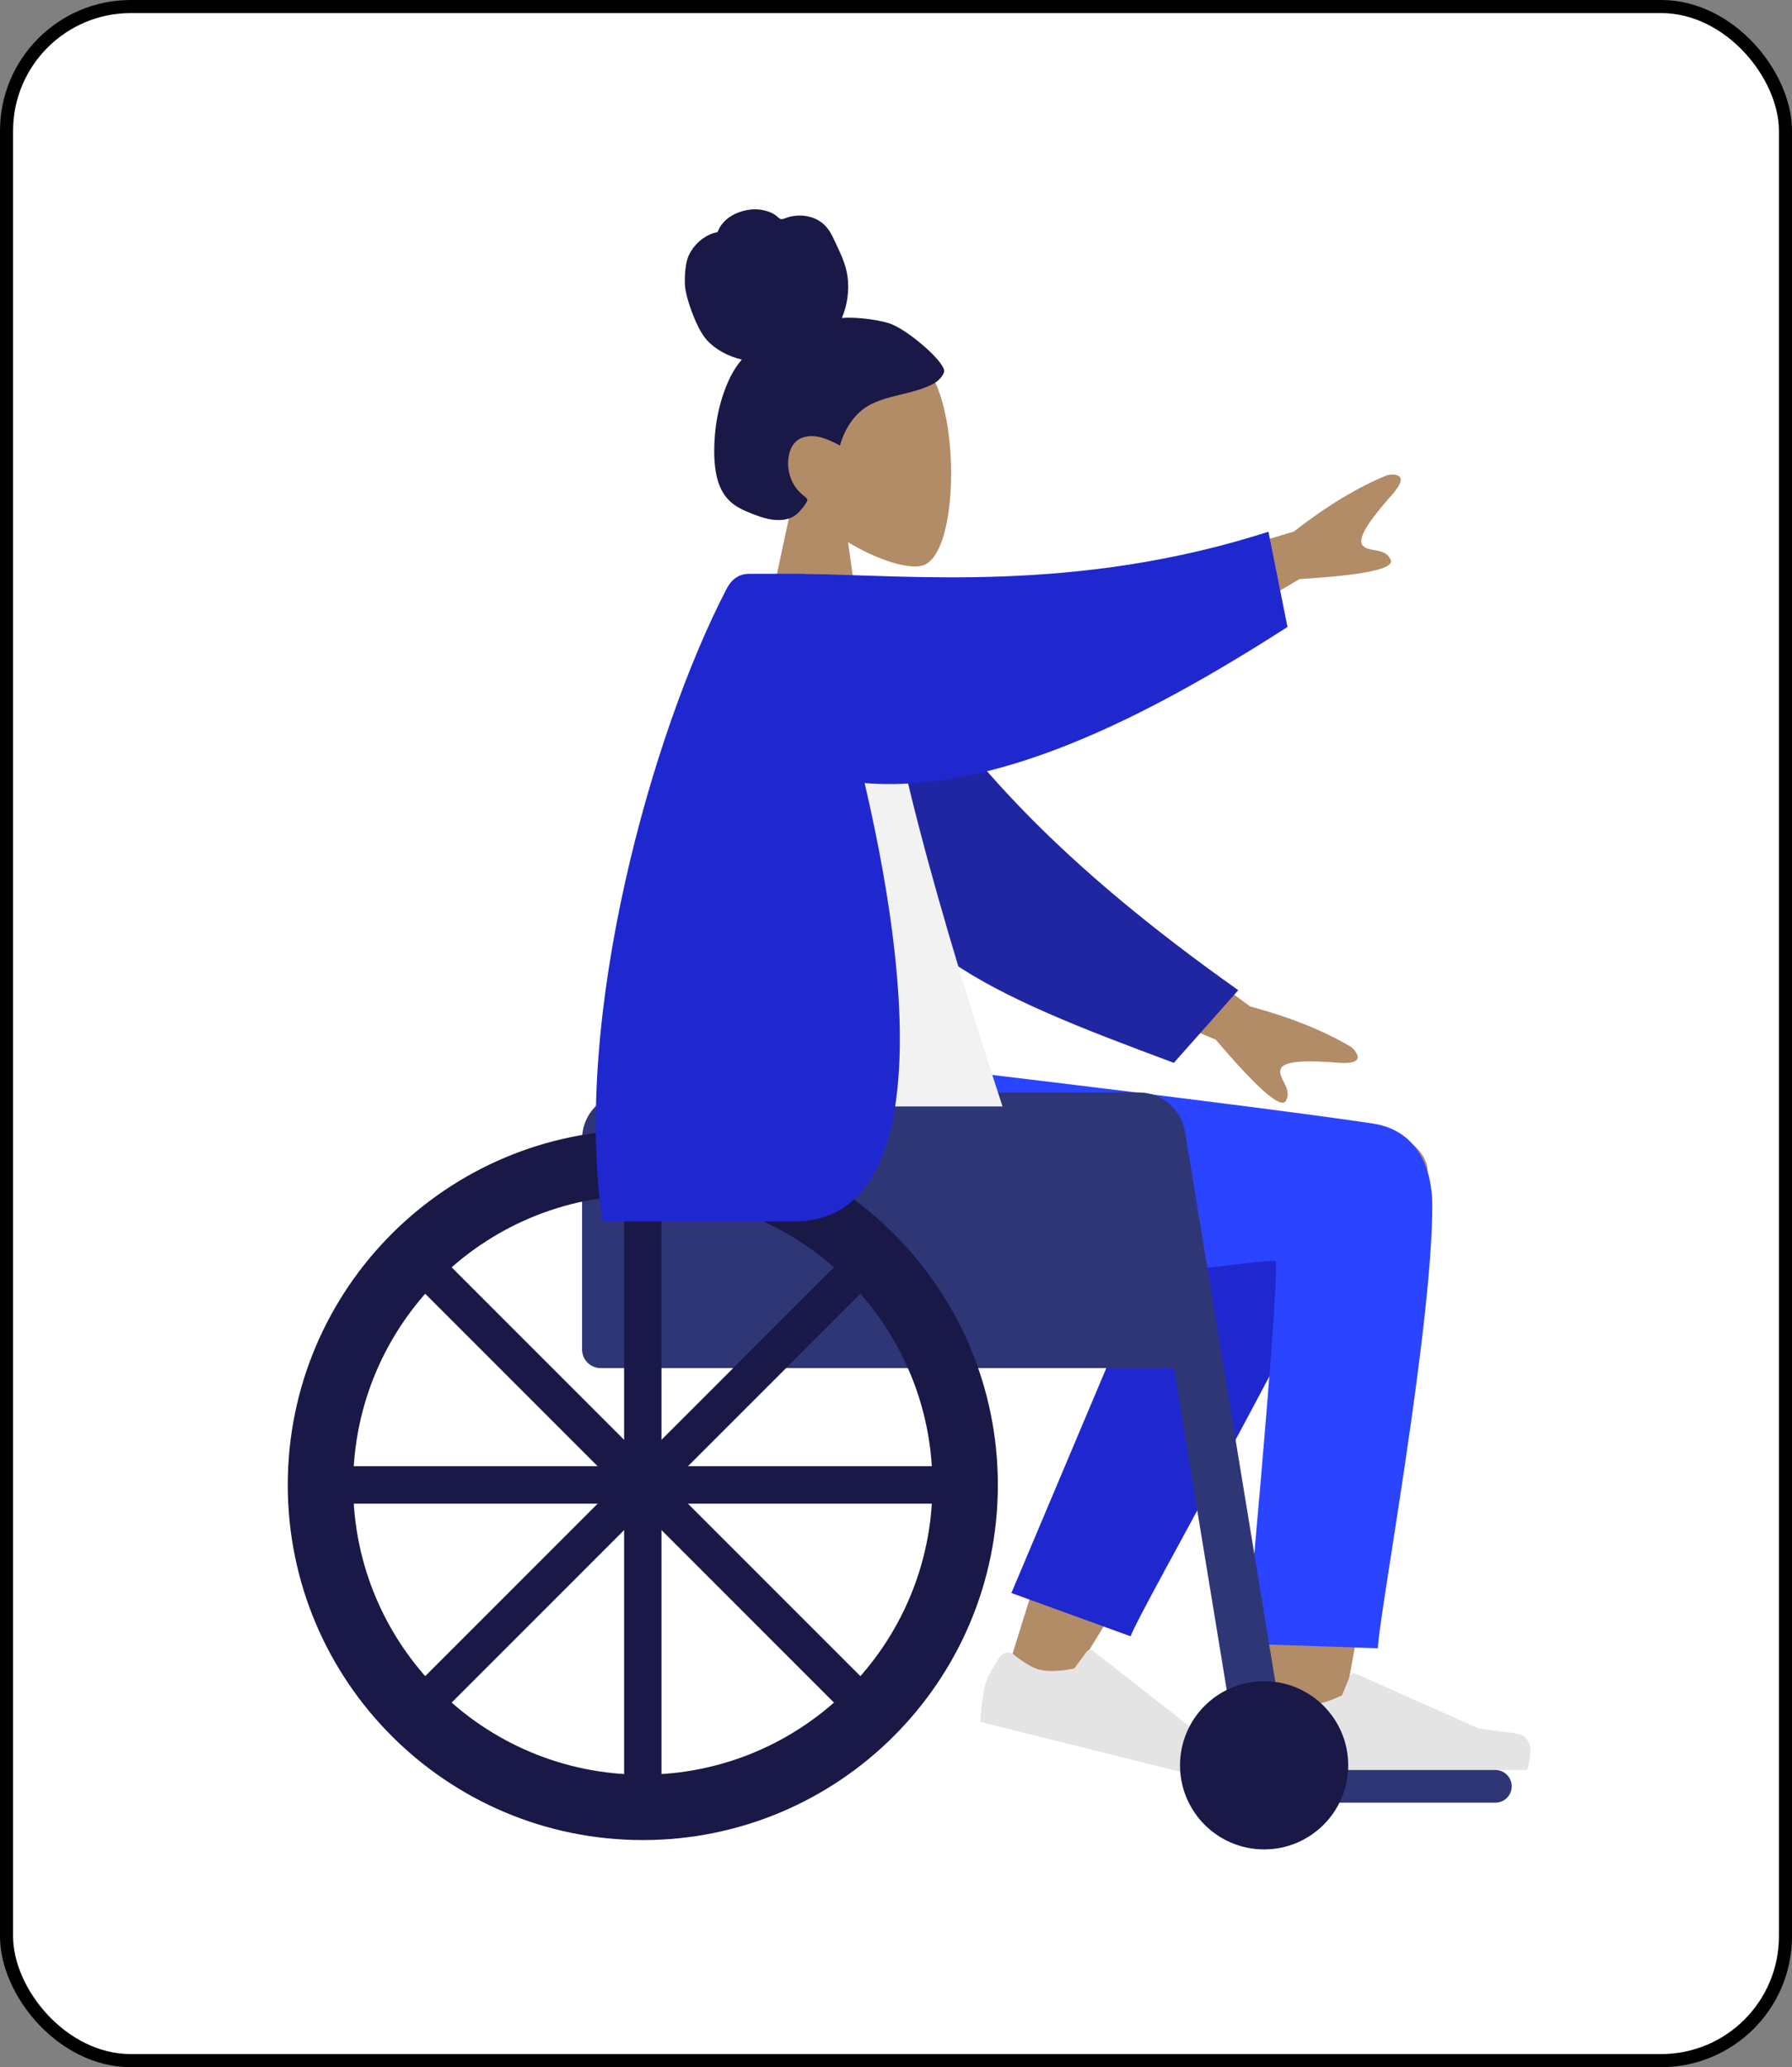 <svg width="137" height="158" viewBox="0 0 137 158" fill="none" xmlns="http://www.w3.org/2000/svg">
<rect x="0" y="0" width="137" height="158" fill="#808080" stroke="none"/>
<rect x="0.5" y="0.5" width="136" height="157" rx="9.5" fill="white" stroke="black"/>
<path fill-rule="evenodd" clip-rule="evenodd" d="M60.665 37.961C59.02 36.029 57.906 33.662 58.092 31.009C58.628 23.366 69.267 25.047 71.337 28.905C73.407 32.763 73.161 42.547 70.486 43.237C69.419 43.512 67.147 42.838 64.834 41.444L66.286 51.714H57.714L60.665 37.961Z" fill="#B28B67"/>
<path fill-rule="evenodd" clip-rule="evenodd" d="M67.951 24.704C66.78 24.346 65.08 24.225 64.364 24.307C64.771 23.332 64.933 22.246 64.801 21.189C64.673 20.162 64.214 19.287 63.789 18.37C63.594 17.947 63.372 17.527 63.041 17.204C62.704 16.874 62.278 16.657 61.831 16.553C61.373 16.447 60.895 16.456 60.436 16.552C60.233 16.595 60.051 16.688 59.853 16.739C59.649 16.792 59.55 16.665 59.402 16.537C59.046 16.228 58.524 16.076 58.073 16.021C57.568 15.96 57.043 16.036 56.561 16.202C56.092 16.364 55.641 16.627 55.301 17.01C55.151 17.18 55.013 17.374 54.924 17.588C54.888 17.676 54.882 17.728 54.794 17.76C54.713 17.79 54.618 17.791 54.534 17.819C53.725 18.093 53.033 18.718 52.657 19.521C52.437 19.99 52.333 20.814 52.361 21.738C52.39 22.663 53.224 25.074 54.005 25.954C54.701 26.739 55.725 27.257 56.714 27.484C56.058 28.234 55.621 29.171 55.298 30.124C54.947 31.159 54.73 32.234 54.65 33.33C54.574 34.372 54.567 35.473 54.811 36.492C55.039 37.445 55.528 38.226 56.343 38.722C56.716 38.949 57.118 39.12 57.522 39.276C57.92 39.43 58.32 39.579 58.737 39.666C59.527 39.829 60.436 39.801 61.044 39.172C61.264 38.946 61.505 38.661 61.665 38.384C61.722 38.285 61.757 38.22 61.687 38.122C61.603 38.006 61.468 37.917 61.36 37.825C60.747 37.306 60.368 36.612 60.272 35.788C60.175 34.951 60.4 33.871 61.213 33.506C62.217 33.055 63.323 33.573 64.215 34.055C64.594 32.716 65.373 31.511 66.594 30.897C67.945 30.218 69.494 30.139 70.882 29.556C71.244 29.404 71.612 29.232 71.879 28.922C71.99 28.793 72.121 28.625 72.165 28.454C72.223 28.229 72.079 28.041 71.967 27.866C71.373 26.937 69.122 25.061 67.951 24.704Z" fill="#191847"/>
<path fill-rule="evenodd" clip-rule="evenodd" d="M100.173 87.82C102.737 84.342 109.147 86.644 109.143 89.523C109.133 97.082 102.235 132.969 101.874 135.234C101.514 137.5 97.656 138.241 97.431 135.41C97.074 130.906 96.41 115.29 97.074 108.026C97.268 105.904 97.473 103.853 97.679 101.931C94.054 108.444 88.541 117.65 81.14 129.548L77.027 127.669C80.257 117.027 82.906 109.515 84.973 105.131C88.512 97.625 91.831 91.197 93.227 88.933C95.072 85.942 98.064 86.339 100.173 87.82Z" fill="#B28B67"/>
<path fill-rule="evenodd" clip-rule="evenodd" d="M77.322 121.759L91.439 88.317C94.82 82.877 104.302 89.424 103.149 92.579C100.531 99.743 87.214 122.934 86.434 125.068L77.322 121.759Z" fill="#1F28CF"/>
<path fill-rule="evenodd" clip-rule="evenodd" d="M109.5 92.135C109.5 101.613 105.345 123.895 105.342 125.982L95.277 125.643C97.036 106.27 97.778 96.519 97.503 96.387C96.883 96.092 72.093 99.818 64.659 100.1C53.938 100.505 49.502 93.928 49.143 81.447H69.91C87.667 83.566 99.338 85.041 104.923 85.87C108.509 86.402 109.5 89.523 109.5 92.135Z" fill="#2B44FF"/>
<path fill-rule="evenodd" clip-rule="evenodd" d="M76.471 126.62C75.825 127.558 75.438 128.284 75.31 128.798C75.154 129.423 75.031 130.361 74.94 131.612C75.665 131.792 82.18 133.417 94.485 136.485C95.412 134.932 95.345 133.953 94.284 133.546C93.223 133.139 92.344 132.792 91.647 132.503L83.572 126.189C83.417 126.067 83.193 126.094 83.071 126.25C83.069 126.252 83.067 126.255 83.065 126.258L82.128 127.529C80.997 127.749 80.115 127.78 79.481 127.622C78.967 127.494 78.308 127.109 77.505 126.467L77.505 126.467C77.197 126.221 76.747 126.271 76.501 126.579C76.49 126.592 76.48 126.606 76.471 126.62Z" fill="#E4E4E4"/>
<path fill-rule="evenodd" clip-rule="evenodd" d="M96.885 130.072C96.485 131.139 96.286 131.937 96.286 132.466C96.286 133.11 96.393 134.05 96.608 135.286C97.355 135.286 104.069 135.286 116.751 135.286C117.274 133.555 116.972 132.621 115.845 132.483C114.717 132.345 113.78 132.22 113.034 132.109L103.671 127.935C103.491 127.855 103.28 127.936 103.2 128.116C103.198 128.119 103.197 128.122 103.196 128.125L102.594 129.585C101.55 130.072 100.701 130.316 100.049 130.316C99.518 130.316 98.786 130.102 97.852 129.673L97.852 129.673C97.493 129.509 97.069 129.666 96.905 130.025C96.897 130.04 96.891 130.056 96.885 130.072Z" fill="#E4E4E4"/>
<path d="M114.321 135.286H97.893C97.202 135.286 96.643 135.845 96.643 136.536C96.643 137.226 97.202 137.786 97.893 137.786H114.321C115.012 137.786 115.571 137.226 115.571 136.536C115.571 135.845 115.012 135.286 114.321 135.286Z" fill="#2F3676"/>
<path fill-rule="evenodd" clip-rule="evenodd" d="M48.071 83.5H86.285C88.258 83.5 89.857 85.099 89.857 87.071V104.571H45.928C45.139 104.571 44.499 103.932 44.499 103.143V87.071C44.499 85.099 46.099 83.5 48.071 83.5Z" fill="#2F3676"/>
<path fill-rule="evenodd" clip-rule="evenodd" d="M86.286 83.5H87.069C88.818 83.5 90.31 84.767 90.593 86.493L98.428 134.214H94.612" fill="#2F3676"/>
<path d="M96.643 141.357C100.193 141.357 103.071 138.479 103.071 134.929C103.071 131.378 100.193 128.5 96.643 128.5C93.093 128.5 90.214 131.378 90.214 134.929C90.214 138.479 93.093 141.357 96.643 141.357Z" fill="#191847"/>
<path fill-rule="evenodd" clip-rule="evenodd" d="M49.143 140.643C34.152 140.643 22 128.491 22 113.5C22 98.509 34.152 86.357 49.143 86.357C64.133 86.357 76.286 98.509 76.286 113.5C76.286 128.491 64.133 140.643 49.143 140.643ZM49.143 135.643C61.372 135.643 71.286 125.729 71.286 113.5C71.286 101.271 61.372 91.357 49.143 91.357C36.914 91.357 27 101.271 27 113.5C27 125.729 36.914 135.643 49.143 135.643Z" fill="#191847"/>
<path d="M50.571 89.929H47.714V137.071H50.571V89.929Z" fill="#191847"/>
<path d="M66.316 97.338L65.305 96.327C65.026 96.049 64.574 96.049 64.295 96.327L31.97 128.652C31.691 128.931 31.691 129.383 31.97 129.662L32.98 130.673C33.259 130.952 33.712 130.952 33.991 130.673L66.316 98.348C66.594 98.069 66.594 97.617 66.316 97.338Z" fill="#191847"/>
<path d="M72.714 114.214V112.786C72.714 112.391 72.395 112.071 72 112.071H26.286C25.891 112.071 25.572 112.391 25.572 112.786V114.214C25.572 114.609 25.891 114.929 26.286 114.929H72C72.395 114.929 72.714 114.609 72.714 114.214Z" fill="#191847"/>
<path d="M65.305 130.673L66.315 129.662C66.594 129.383 66.594 128.931 66.315 128.652L33.99 96.327C33.711 96.048 33.259 96.048 32.98 96.327L31.97 97.338C31.691 97.617 31.691 98.069 31.97 98.348L64.295 130.673C64.574 130.952 65.026 130.952 65.305 130.673Z" fill="#191847"/>
<path fill-rule="evenodd" clip-rule="evenodd" d="M85.377 44.693L98.914 40.629C101.44 38.663 103.822 37.226 106.06 36.317C106.711 36.195 107.789 36.266 106.442 37.794C105.095 39.322 103.747 40.99 104.132 41.63C104.516 42.271 105.918 41.788 106.323 42.803C106.593 43.479 104.272 43.964 99.359 44.257L88.833 50.451L85.377 44.693ZM84.181 68.56L95.573 76.926C98.663 77.759 101.244 78.797 103.318 80.038C103.807 80.484 104.399 81.387 102.368 81.231C100.337 81.075 98.194 81.002 97.914 81.695C97.634 82.388 98.863 83.216 98.296 84.151C97.918 84.774 96.135 83.211 92.944 79.463L81.663 74.785L84.181 68.56Z" fill="#B28B67"/>
<path fill-rule="evenodd" clip-rule="evenodd" d="M66.486 46.031C72.69 57.599 81.661 66.466 94.666 75.684L89.742 81.237C75.221 75.84 67.557 72.584 63.793 61.655C62.849 58.912 62.188 50.168 61.622 45.567L66.486 46.031Z" fill="#2026A2"/>
<path fill-rule="evenodd" clip-rule="evenodd" d="M49.143 84.571H76.643C70.413 65.573 67.231 52.534 67.096 45.454C67.089 45.093 66.423 44.457 66.128 44.54C63.971 45.15 61.663 44.922 59.204 43.857C52.684 54.342 50.43 67.252 49.143 84.571Z" fill="#F2F2F2"/>
<path fill-rule="evenodd" clip-rule="evenodd" d="M61.551 43.874C69.434 43.939 82.223 45.378 96.972 40.643L98.429 47.919C87.281 55.089 75.993 60.642 66.102 59.854C70.397 78.278 70.199 93.359 60.717 93.359C56.189 93.359 51.301 93.359 46.054 93.359C43.725 77.709 49.846 56.008 55.52 45.063C55.737 44.645 56.198 43.857 57.285 43.857C58.231 43.857 59.652 43.857 61.545 43.857C61.547 43.863 61.549 43.868 61.551 43.874Z" fill="#1F28CF"/>
</svg>
